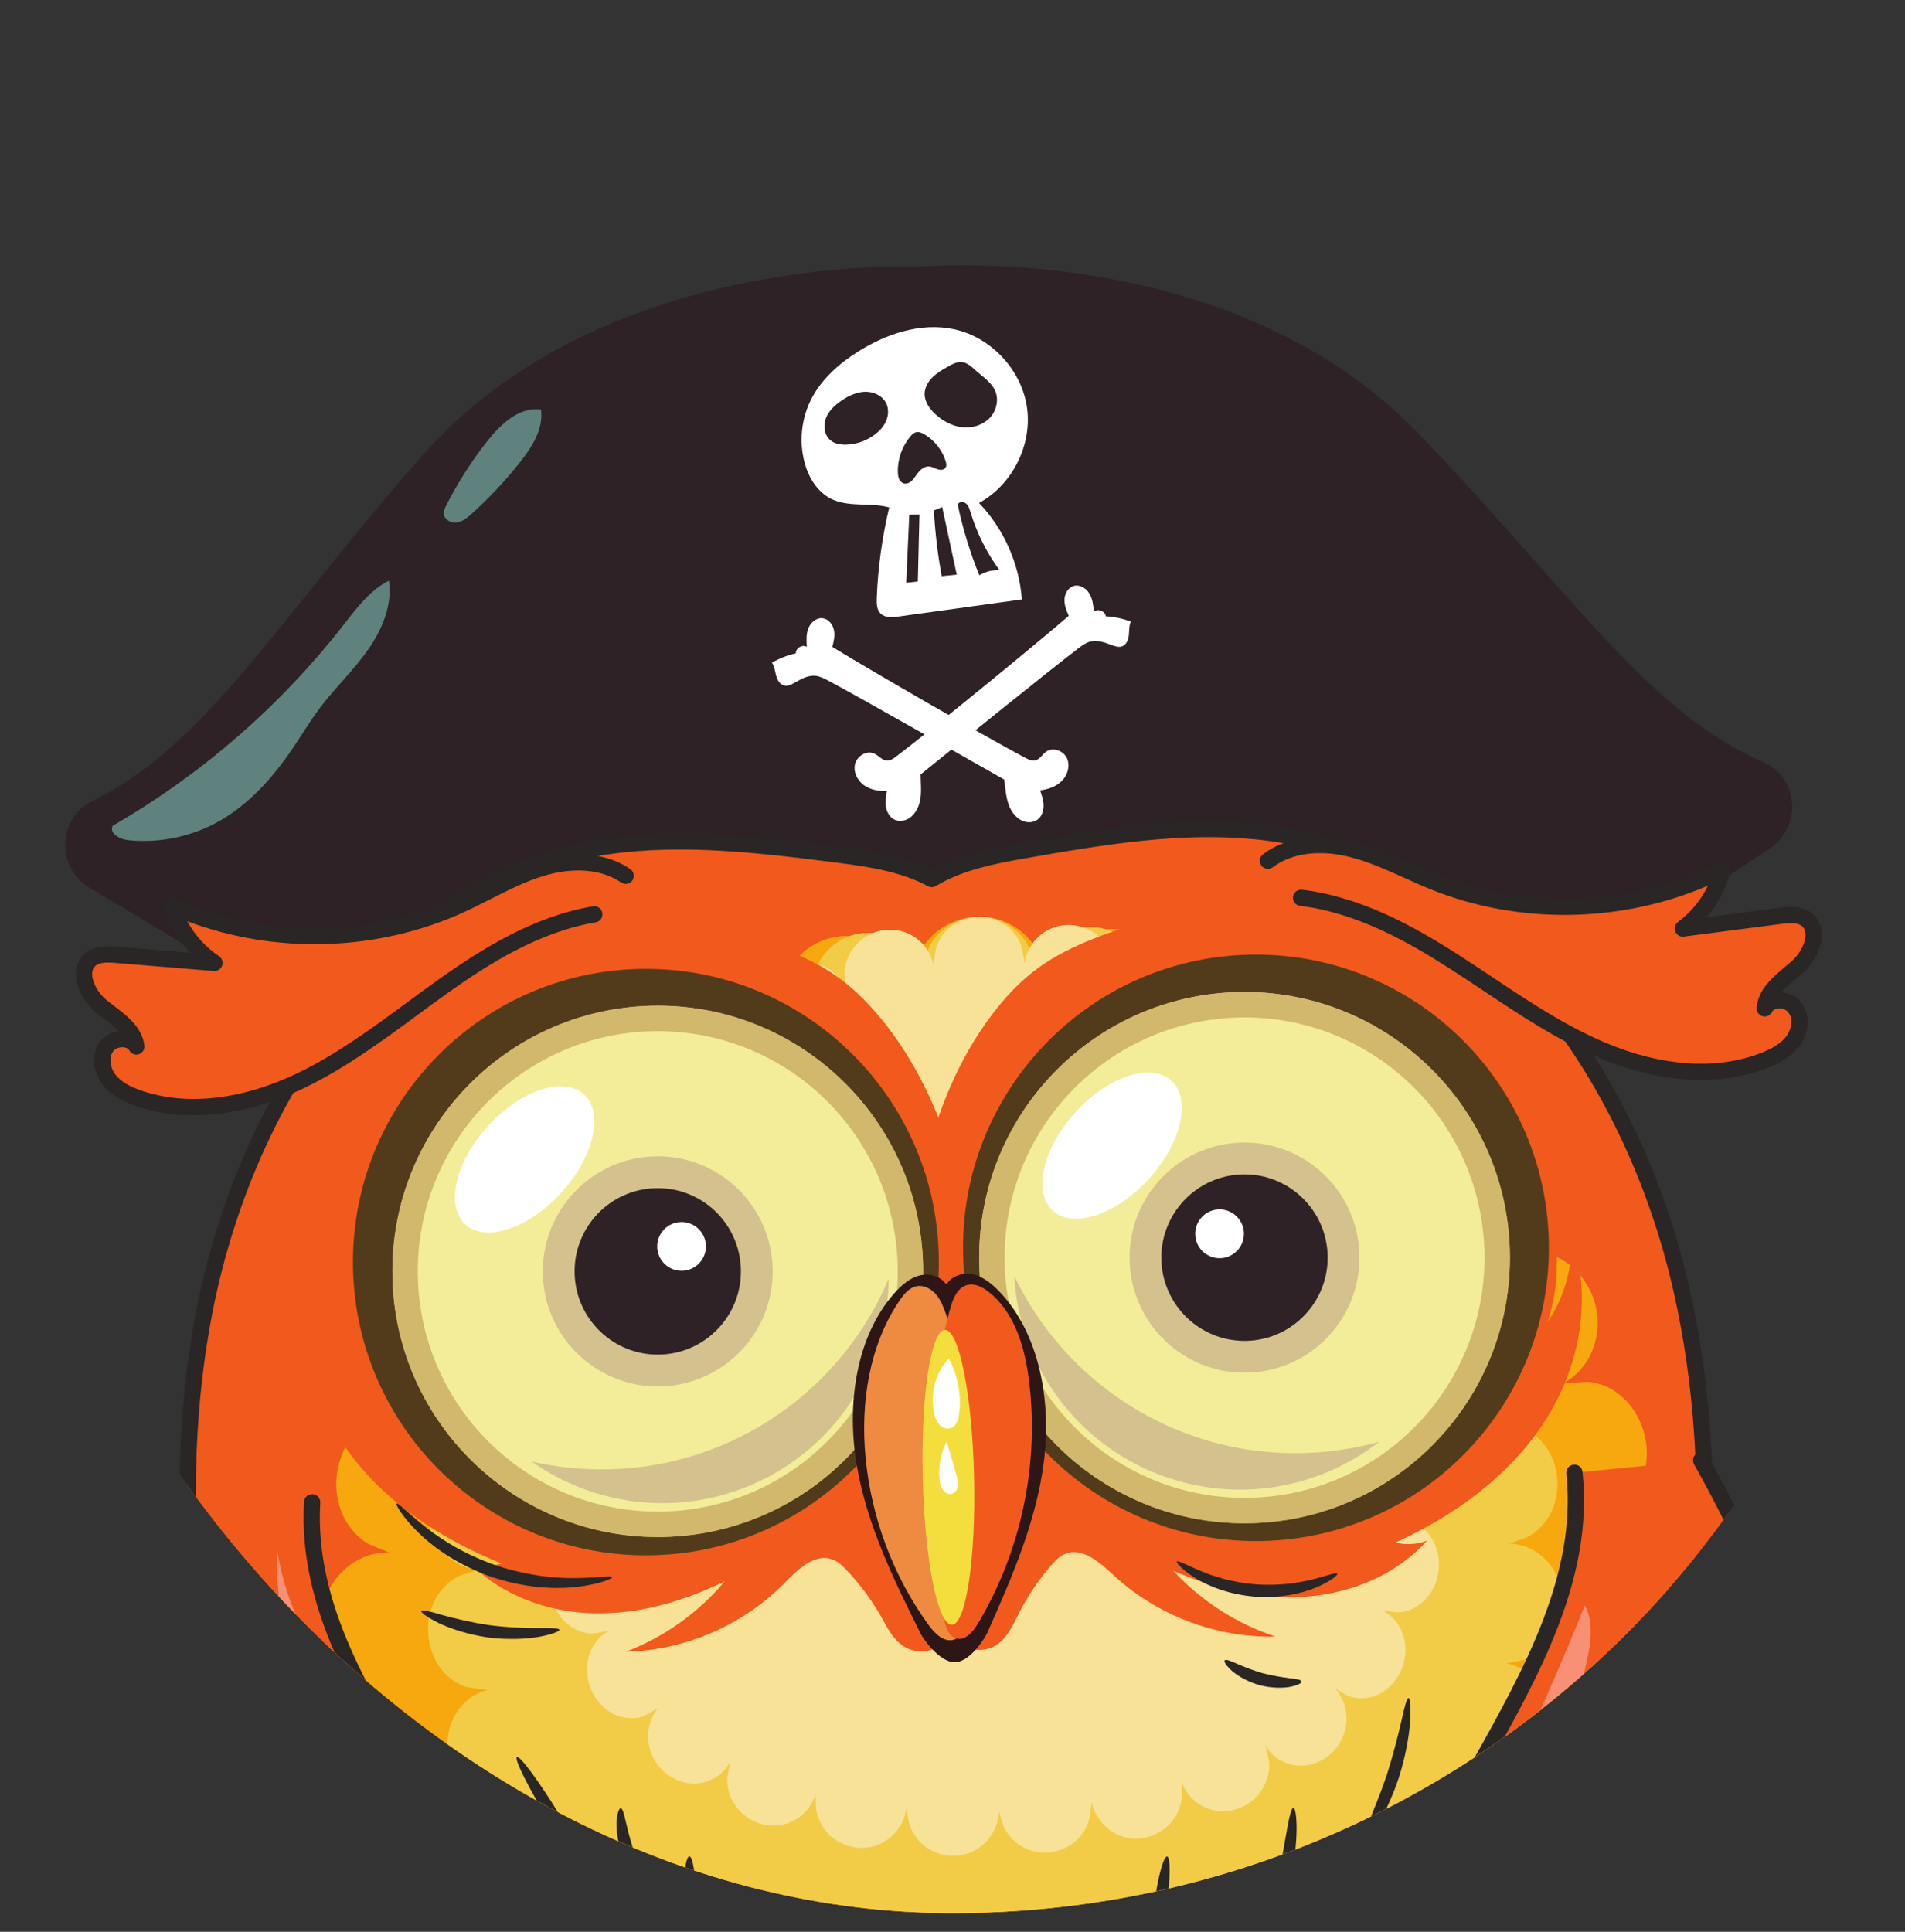 <svg width="72" height="73" viewBox="0 0 72 73" fill="none" xmlns="http://www.w3.org/2000/svg">
<rect x="0" y="0" width="72" height="73" fill="#333333" stroke="none"/>
<g clip-path="url(#clip0_5605_48583)">
<path d="M66.892 32.064C68.121 31.249 67.982 29.375 66.628 28.79C62.246 26.898 59.317 22.28 53.577 16.348C46.89 9.437 36.223 9.962 34.606 10.085C32.984 10.038 22.304 10.013 15.948 17.229C10.492 23.423 7.782 28.172 3.493 30.268C2.168 30.915 2.116 32.794 3.382 33.55L14.479 40.184L35.176 34.447L56.118 39.21L66.892 32.064Z" fill="#2E2227"/>
<path d="M63.555 48.75C61.743 40.733 56.431 33.427 49.475 31.749C45.9 30.886 42.208 31.517 38.606 32.15C37.454 32.352 36.228 32.606 35.214 33.218C34.172 32.654 32.936 32.458 31.775 32.31C28.148 31.846 24.43 31.388 20.9 32.417C14.03 34.419 9.065 41.966 7.631 50.059C6.196 58.153 7.8 66.64 10.511 74.311C12.988 81.317 16.489 85.686 21.835 90.001C26.108 93.451 31.665 93.97 36.603 92.571C41.601 93.737 47.128 92.959 51.235 89.313C56.373 84.753 59.666 80.224 61.812 73.11C64.161 65.321 65.366 56.768 63.555 48.75Z" fill="#F2591D"/>
<path d="M36.596 92.264C36.622 92.263 36.648 92.266 36.673 92.272C38.218 92.632 39.779 92.796 41.312 92.761C45.059 92.673 48.42 91.401 51.032 89.084C56.504 84.225 59.543 79.572 61.519 73.021C64.252 63.958 64.837 55.815 63.256 48.818C61.337 40.323 55.77 33.583 49.404 32.047C48.12 31.738 46.745 31.604 45.2 31.64C42.982 31.692 40.686 32.096 38.66 32.452C37.53 32.651 36.345 32.894 35.373 33.481C35.28 33.538 35.164 33.541 35.068 33.488C34.07 32.947 32.875 32.76 31.737 32.614C29.697 32.353 27.384 32.057 25.166 32.109C23.621 32.146 22.254 32.343 20.986 32.712C14.699 34.544 9.453 41.537 7.934 50.113C6.682 57.176 7.647 65.282 10.801 74.208C13.082 80.659 16.334 85.166 22.028 89.762C24.745 91.955 28.162 93.068 31.909 92.981C33.442 92.945 34.994 92.707 36.52 92.275C36.545 92.268 36.571 92.264 36.596 92.264ZM41.327 93.375C41.327 93.375 41.327 93.375 41.327 93.375C39.767 93.411 38.181 93.247 36.611 92.888C35.059 93.32 33.483 93.558 31.923 93.595C28.029 93.686 24.474 92.526 21.643 90.24C15.853 85.566 12.544 80.98 10.223 74.413C7.032 65.386 6.059 57.174 7.329 50.005C8.889 41.205 14.308 34.019 20.814 32.123C22.134 31.738 23.553 31.533 25.152 31.495C27.416 31.442 29.753 31.741 31.815 32.005C32.955 32.151 34.152 32.338 35.206 32.868C36.235 32.29 37.422 32.046 38.554 31.847C40.601 31.487 42.921 31.079 45.186 31.026C46.785 30.989 48.211 31.128 49.548 31.45C56.136 33.04 61.885 39.965 63.854 48.682C65.459 55.784 64.871 64.032 62.106 73.199C60.095 79.868 57.004 84.603 51.439 89.543C48.718 91.959 45.221 93.284 41.327 93.375Z" fill="#292625"/>
<path d="M63.145 64.531C62.766 63.577 61.893 62.942 60.911 62.914C60.912 62.93 61.702 62.651 61.793 62.599C62.126 62.41 62.413 62.139 62.632 61.814C63.028 61.226 63.167 60.488 63.065 59.778C62.869 58.41 61.694 57.369 60.373 57.47C60.372 57.463 60.371 57.457 60.37 57.45C61.757 57.117 62.522 55.616 62.147 54.193C61.977 53.551 61.625 52.992 61.097 52.617C60.795 52.403 60.448 52.268 60.087 52.22C59.974 52.205 59.026 52.269 59.038 52.301C60.309 51.645 60.744 49.992 60.061 48.698C59.38 47.409 57.883 46.851 56.639 47.62C56.647 47.632 57.17 46.955 57.22 46.861C57.387 46.547 57.482 46.2 57.51 45.842C57.565 45.12 57.308 44.386 56.848 43.85C55.912 42.756 54.339 42.566 53.29 43.599C53.293 43.603 53.647 42.883 53.677 42.785C53.787 42.424 53.813 42.046 53.764 41.671C53.67 40.958 53.276 40.316 52.73 39.891C51.603 39.005 49.996 39.197 49.186 40.438C49.195 40.444 49.393 39.602 49.4 39.493C49.425 39.104 49.36 38.714 49.217 38.355C48.966 37.723 48.471 37.223 47.881 36.945C46.6 36.333 45.072 36.886 44.533 38.279C44.536 38.279 44.569 37.473 44.557 37.37C44.514 36.997 44.388 36.644 44.196 36.327C43.848 35.753 43.28 35.354 42.657 35.189C41.252 34.819 39.799 35.694 39.553 37.231C39.563 37.231 39.405 36.38 39.367 36.278C39.245 35.944 39.055 35.645 38.811 35.397C38.318 34.894 37.625 34.614 36.938 34.646C36.241 34.679 35.587 34.95 35.106 35.492C34.875 35.752 34.701 36.064 34.597 36.403C34.565 36.508 34.451 37.365 34.46 37.364C34.144 35.885 32.751 35.113 31.392 35.445C30.762 35.599 30.192 36.021 29.843 36.592C29.649 36.908 29.523 37.262 29.481 37.636C29.468 37.751 29.525 38.676 29.541 38.67C28.93 37.304 27.41 36.861 26.153 37.497C25.538 37.808 25.056 38.385 24.843 39.067C24.742 39.391 24.704 39.731 24.736 40.071C24.747 40.186 24.991 41.079 25.006 41.069C24.131 39.869 22.555 39.781 21.459 40.686C20.922 41.13 20.568 41.802 20.5 42.517C20.467 42.858 20.499 43.199 20.601 43.525C20.634 43.634 21.058 44.453 21.071 44.439C19.969 43.461 18.411 43.736 17.527 44.873C16.64 46.014 16.812 47.728 17.945 48.611C17.948 48.605 17.211 48.367 17.114 48.353C16.752 48.301 16.378 48.337 16.034 48.466C15.373 48.712 14.877 49.228 14.57 49.883C13.948 51.209 14.484 52.842 15.78 53.428C15.791 53.397 14.839 53.381 14.727 53.402C14.369 53.469 14.029 53.621 13.739 53.851C13.231 54.254 12.911 54.832 12.772 55.48C12.612 56.228 12.753 57.037 13.19 57.656C13.38 57.929 13.623 58.159 13.9 58.329C13.985 58.381 14.713 58.673 14.714 58.664C13.47 58.629 12.382 59.602 12.167 60.884C11.906 62.443 12.913 63.982 14.445 64.105C14.445 64.089 13.645 64.328 13.552 64.374C13.244 64.528 12.967 64.751 12.744 65.024C12.299 65.569 12.103 66.297 12.155 67.008C12.205 67.696 12.472 68.337 12.948 68.818C13.195 69.067 13.497 69.253 13.82 69.368C13.925 69.405 14.873 69.546 14.867 69.507C13.442 69.86 12.736 71.361 13.101 72.808C13.269 73.473 13.708 74.071 14.272 74.413C14.594 74.609 14.948 74.724 15.319 74.738C15.422 74.742 16.348 74.605 16.33 74.564C14.98 75.301 14.717 77.017 15.528 78.308C15.888 78.878 16.48 79.312 17.122 79.435C17.471 79.501 17.831 79.49 18.171 79.385C18.273 79.353 19.16 78.876 19.116 78.83C18.1 79.979 18.37 81.739 19.567 82.622C20.752 83.496 22.368 83.234 23.108 81.88C23.089 81.87 22.924 82.697 22.919 82.795C22.901 83.184 22.969 83.58 23.129 83.932C23.425 84.586 23.963 85.087 24.612 85.319C25.944 85.826 27.427 85.141 27.859 83.695C27.851 83.693 27.873 84.509 27.892 84.609C27.96 84.983 28.11 85.333 28.321 85.641C28.695 86.191 29.28 86.536 29.901 86.674C31.301 86.984 32.705 86.034 32.939 84.534C32.938 84.534 33.076 85.323 33.109 85.422C33.231 85.777 33.426 86.098 33.673 86.37C34.139 86.88 34.794 87.146 35.458 87.172C36.826 87.237 38.051 86.149 38.117 84.688C38.122 84.688 38.319 85.406 38.36 85.497C38.504 85.816 38.711 86.101 38.965 86.333C39.507 86.828 40.224 87.056 40.935 86.98C41.567 86.913 42.181 86.637 42.616 86.141C42.854 85.868 43.039 85.543 43.152 85.193C43.187 85.083 43.315 84.174 43.301 84.176C43.616 85.584 44.989 86.476 46.329 86.152C46.948 86.003 47.534 85.651 47.908 85.101C48.117 84.794 48.263 84.437 48.328 84.066C48.348 83.953 48.352 83.02 48.332 83.026C48.845 84.439 50.355 85.042 51.657 84.471C52.264 84.228 52.761 83.722 53.031 83.102C53.183 82.753 53.253 82.375 53.236 81.991C53.231 81.882 53.031 80.959 53.004 80.975C53.796 82.278 55.425 82.49 56.565 81.569C57.719 80.636 57.937 78.89 56.883 77.769C56.862 77.793 57.589 78.205 57.675 78.237C58.027 78.366 58.403 78.389 58.769 78.329C59.466 78.215 60.07 77.74 60.45 77.125C61.236 75.817 60.875 74.091 59.513 73.412C59.503 73.436 60.303 73.556 60.395 73.555C60.772 73.549 61.138 73.439 61.464 73.243C62.066 72.88 62.513 72.242 62.665 71.526C62.977 70.063 62.189 68.591 60.754 68.306C60.747 68.362 61.789 68.123 61.899 68.071C62.31 67.878 62.655 67.565 62.906 67.172C63.394 66.407 63.482 65.382 63.145 64.531C63.28 64.871 63.009 64.19 63.145 64.531Z" fill="#F7A80E"/>
<path d="M58.904 59.682C58.587 58.883 57.856 58.351 57.033 58.328C57.033 58.341 57.696 58.106 57.772 58.064C58.051 57.905 58.291 57.678 58.474 57.406C58.806 56.913 58.923 56.294 58.837 55.701C58.673 54.555 57.689 53.682 56.582 53.767C56.581 53.761 56.581 53.755 56.58 53.75C57.742 53.471 58.382 52.213 58.068 51.021C57.926 50.484 57.631 50.015 57.188 49.701C56.936 49.522 56.645 49.409 56.343 49.368C56.248 49.356 55.454 49.41 55.464 49.436C56.528 48.886 56.893 47.502 56.321 46.418C55.751 45.338 54.496 44.87 53.453 45.515C53.46 45.525 53.899 44.958 53.941 44.879C54.081 44.616 54.16 44.325 54.183 44.025C54.23 43.42 54.014 42.806 53.629 42.356C52.845 41.44 51.527 41.28 50.648 42.146C50.651 42.149 50.947 41.547 50.972 41.464C51.065 41.162 51.087 40.845 51.045 40.531C50.967 39.933 50.637 39.396 50.179 39.04C49.235 38.297 47.888 38.459 47.21 39.498C47.218 39.503 47.383 38.797 47.389 38.706C47.411 38.38 47.356 38.054 47.236 37.753C47.026 37.223 46.611 36.804 46.117 36.571C45.043 36.059 43.763 36.522 43.312 37.689C43.315 37.69 43.342 37.014 43.332 36.927C43.295 36.615 43.19 36.32 43.029 36.054C42.738 35.573 42.262 35.239 41.74 35.101C40.563 34.791 39.346 35.523 39.14 36.811C39.148 36.812 39.016 36.099 38.984 36.013C38.882 35.733 38.723 35.483 38.518 35.274C38.105 34.853 37.525 34.619 36.949 34.646C36.365 34.673 35.818 34.9 35.414 35.354C35.221 35.573 35.075 35.834 34.988 36.118C34.961 36.206 34.865 36.924 34.873 36.922C34.609 35.684 33.442 35.037 32.303 35.315C31.775 35.444 31.298 35.798 31.005 36.276C30.843 36.541 30.737 36.837 30.702 37.151C30.691 37.247 30.739 38.022 30.752 38.017C30.24 36.872 28.967 36.501 27.914 37.034C27.399 37.294 26.995 37.778 26.817 38.349C26.732 38.621 26.7 38.906 26.727 39.191C26.736 39.287 26.94 40.035 26.953 40.026C26.22 39.021 24.9 38.948 23.981 39.706C23.532 40.077 23.235 40.641 23.178 41.24C23.151 41.525 23.177 41.811 23.262 42.084C23.291 42.175 23.645 42.861 23.656 42.85C22.733 42.03 21.428 42.261 20.688 43.213C19.944 44.169 20.089 45.606 21.037 46.345C21.04 46.34 20.422 46.14 20.341 46.129C20.038 46.086 19.725 46.116 19.436 46.223C18.883 46.43 18.467 46.862 18.21 47.41C17.689 48.521 18.138 49.889 19.224 50.381C19.233 50.354 18.436 50.341 18.342 50.359C18.042 50.415 17.757 50.542 17.514 50.735C17.088 51.072 16.82 51.556 16.704 52.099C16.57 52.726 16.688 53.404 17.054 53.923C17.213 54.151 17.416 54.344 17.649 54.486C17.72 54.53 18.33 54.774 18.331 54.767C17.288 54.738 16.377 55.553 16.197 56.627C15.978 57.933 16.822 59.222 18.106 59.325C18.106 59.312 17.435 59.512 17.358 59.55C17.099 59.68 16.867 59.867 16.68 60.095C16.307 60.552 16.143 61.161 16.186 61.757C16.229 62.334 16.452 62.871 16.852 63.273C17.059 63.482 17.311 63.638 17.582 63.734C17.67 63.765 18.464 63.883 18.458 63.851C17.265 64.146 16.674 65.404 16.98 66.617C17.12 67.174 17.488 67.674 17.96 67.961C18.23 68.124 18.527 68.221 18.838 68.233C18.924 68.237 19.7 68.122 19.684 68.087C18.553 68.705 18.333 70.143 19.013 71.224C19.314 71.701 19.811 72.066 20.348 72.168C20.641 72.224 20.942 72.214 21.227 72.126C21.312 72.1 22.055 71.7 22.019 71.661C21.168 72.624 21.394 74.098 22.397 74.838C23.389 75.57 24.743 75.351 25.362 74.216C25.347 74.208 25.209 74.901 25.205 74.983C25.19 75.309 25.247 75.64 25.38 75.936C25.628 76.483 26.079 76.903 26.623 77.097C27.739 77.522 28.982 76.948 29.343 75.737C29.336 75.735 29.355 76.419 29.37 76.503C29.428 76.816 29.554 77.109 29.73 77.367C30.044 77.828 30.534 78.117 31.054 78.232C32.227 78.493 33.403 77.696 33.599 76.44C33.598 76.44 33.714 77.101 33.742 77.184C33.843 77.481 34.007 77.75 34.214 77.978C34.604 78.405 35.153 78.628 35.709 78.65C36.855 78.704 37.882 77.793 37.937 76.568C37.941 76.568 38.106 77.17 38.141 77.246C38.261 77.514 38.435 77.753 38.647 77.946C39.102 78.361 39.703 78.552 40.297 78.489C40.827 78.433 41.342 78.201 41.706 77.785C41.905 77.558 42.06 77.286 42.155 76.992C42.184 76.9 42.291 76.138 42.28 76.14C42.544 77.319 43.694 78.066 44.816 77.796C45.336 77.67 45.826 77.376 46.14 76.915C46.315 76.658 46.437 76.359 46.492 76.047C46.508 75.953 46.511 75.172 46.495 75.177C46.925 76.36 48.19 76.865 49.28 76.387C49.789 76.183 50.205 75.76 50.431 75.24C50.558 74.948 50.617 74.631 50.603 74.309C50.599 74.218 50.431 73.445 50.409 73.458C51.072 74.55 52.436 74.728 53.391 73.956C54.359 73.174 54.541 71.711 53.659 70.772C53.641 70.793 54.25 71.138 54.322 71.165C54.617 71.272 54.932 71.291 55.238 71.241C55.822 71.146 56.329 70.747 56.647 70.233C57.305 69.137 57.002 67.691 55.861 67.122C55.853 67.142 56.523 67.243 56.6 67.242C56.916 67.237 57.222 67.145 57.496 66.98C58 66.677 58.375 66.141 58.502 65.542C58.763 64.317 58.103 63.083 56.901 62.844C56.895 62.892 57.768 62.691 57.86 62.648C58.205 62.486 58.494 62.224 58.704 61.895C59.113 61.254 59.186 60.395 58.904 59.682C59.017 59.968 58.791 59.396 58.904 59.682Z" fill="#F2CC46"/>
<path d="M54.663 54.833C54.407 54.189 53.818 53.76 53.154 53.741C53.155 53.752 53.689 53.563 53.75 53.528C53.975 53.401 54.169 53.217 54.317 52.998C54.584 52.601 54.678 52.102 54.609 51.623C54.477 50.699 53.683 49.995 52.791 50.063C52.79 50.059 52.79 50.054 52.789 50.05C53.726 49.825 54.242 48.811 53.989 47.849C53.874 47.416 53.637 47.038 53.28 46.785C53.076 46.641 52.841 46.55 52.598 46.517C52.521 46.507 51.881 46.55 51.889 46.572C52.748 46.128 53.041 45.012 52.58 44.138C52.12 43.267 51.109 42.89 50.268 43.41C50.273 43.417 50.627 42.961 50.661 42.897C50.774 42.684 50.837 42.45 50.856 42.208C50.894 41.721 50.72 41.225 50.41 40.863C49.778 40.124 48.715 39.995 48.006 40.693C48.008 40.696 48.247 40.21 48.267 40.143C48.342 39.9 48.36 39.644 48.326 39.391C48.263 38.909 47.997 38.476 47.628 38.188C46.867 37.59 45.781 37.72 45.234 38.558C45.24 38.562 45.374 37.993 45.378 37.919C45.396 37.657 45.351 37.394 45.255 37.151C45.086 36.724 44.751 36.386 44.352 36.198C43.487 35.785 42.455 36.158 42.091 37.099C42.093 37.1 42.115 36.555 42.107 36.485C42.078 36.233 41.992 35.995 41.863 35.781C41.628 35.393 41.244 35.123 40.823 35.012C39.874 34.762 38.893 35.353 38.727 36.391C38.733 36.392 38.626 35.817 38.601 35.748C38.519 35.522 38.39 35.321 38.225 35.152C37.892 34.813 37.424 34.624 36.96 34.646C36.489 34.667 36.047 34.851 35.723 35.217C35.566 35.393 35.449 35.603 35.378 35.833C35.357 35.903 35.28 36.482 35.286 36.481C35.073 35.483 34.132 34.961 33.214 35.185C32.788 35.289 32.403 35.575 32.167 35.96C32.036 36.173 31.951 36.412 31.923 36.665C31.914 36.743 31.952 37.368 31.963 37.364C31.55 36.441 30.524 36.142 29.675 36.571C29.259 36.781 28.933 37.171 28.79 37.632C28.721 37.851 28.696 38.08 28.717 38.31C28.725 38.388 28.89 38.991 28.9 38.984C28.308 38.174 27.244 38.114 26.504 38.726C26.141 39.025 25.902 39.48 25.855 39.963C25.834 40.192 25.855 40.423 25.924 40.643C25.947 40.717 26.233 41.27 26.241 41.261C25.497 40.6 24.445 40.786 23.848 41.554C23.248 42.325 23.365 43.483 24.13 44.079C24.132 44.075 23.634 43.914 23.568 43.904C23.324 43.87 23.071 43.894 22.839 43.981C22.393 44.147 22.057 44.496 21.85 44.938C21.43 45.834 21.792 46.937 22.668 47.333C22.675 47.312 22.032 47.301 21.956 47.316C21.715 47.361 21.485 47.464 21.289 47.619C20.946 47.891 20.729 48.281 20.636 48.719C20.527 49.224 20.622 49.771 20.918 50.19C21.046 50.373 21.21 50.529 21.397 50.644C21.455 50.679 21.947 50.876 21.947 50.87C21.107 50.846 20.372 51.503 20.227 52.37C20.051 53.423 20.731 54.462 21.766 54.546C21.766 54.535 21.225 54.696 21.163 54.727C20.954 54.831 20.767 54.982 20.616 55.166C20.316 55.534 20.183 56.026 20.218 56.507C20.252 56.971 20.433 57.404 20.755 57.729C20.921 57.897 21.125 58.023 21.344 58.101C21.414 58.126 22.055 58.221 22.05 58.195C21.088 58.433 20.611 59.447 20.858 60.425C20.971 60.874 21.268 61.278 21.649 61.509C21.866 61.641 22.105 61.719 22.356 61.729C22.426 61.731 23.051 61.638 23.039 61.611C22.127 62.108 21.949 63.268 22.497 64.14C22.74 64.525 23.14 64.818 23.574 64.901C23.81 64.946 24.052 64.938 24.283 64.867C24.352 64.846 24.95 64.524 24.921 64.492C24.235 65.269 24.417 66.457 25.226 67.054C26.026 67.644 27.118 67.468 27.617 66.552C27.605 66.546 27.493 67.105 27.49 67.171C27.478 67.434 27.524 67.701 27.632 67.939C27.832 68.381 28.195 68.719 28.633 68.876C29.534 69.218 30.536 68.756 30.827 67.779C30.821 67.777 30.837 68.329 30.849 68.397C30.895 68.649 30.997 68.885 31.139 69.094C31.392 69.465 31.787 69.698 32.207 69.791C33.152 70.001 34.101 69.359 34.259 68.346C34.258 68.345 34.351 68.879 34.374 68.945C34.456 69.185 34.587 69.403 34.755 69.586C35.069 69.93 35.512 70.11 35.961 70.128C36.885 70.172 37.712 69.437 37.757 68.449C37.76 68.449 37.893 68.935 37.921 68.996C38.018 69.212 38.158 69.404 38.329 69.561C38.696 69.895 39.18 70.049 39.66 69.998C40.087 69.953 40.502 69.766 40.795 69.431C40.956 69.247 41.081 69.028 41.157 68.791C41.181 68.717 41.268 68.102 41.258 68.104C41.471 69.055 42.399 69.657 43.304 69.439C43.722 69.338 44.118 69.1 44.371 68.728C44.512 68.521 44.61 68.28 44.654 68.029C44.668 67.953 44.67 67.323 44.657 67.327C45.004 68.281 46.024 68.689 46.903 68.303C47.313 68.139 47.649 67.797 47.831 67.378C47.934 67.142 47.981 66.888 47.97 66.628C47.966 66.554 47.831 65.93 47.813 65.942C48.348 66.822 49.448 66.965 50.218 66.343C50.998 65.712 51.145 64.533 50.434 63.775C50.419 63.792 50.91 64.071 50.969 64.092C51.206 64.179 51.46 64.194 51.707 64.154C52.178 64.077 52.586 63.756 52.843 63.34C53.374 62.457 53.13 61.291 52.21 60.832C52.203 60.849 52.743 60.93 52.806 60.929C53.06 60.925 53.307 60.851 53.528 60.718C53.934 60.473 54.236 60.042 54.339 59.558C54.55 58.57 54.017 57.576 53.048 57.383C53.043 57.421 53.747 57.26 53.822 57.224C54.099 57.094 54.333 56.883 54.502 56.617C54.831 56.1 54.891 55.408 54.663 54.833C54.754 55.063 54.572 54.603 54.663 54.833Z" fill="#F8E298"/>
<path d="M53.933 58.219C53.556 58.364 53.134 58.39 52.742 58.293C54.958 57.281 57.018 55.798 58.353 53.758C59.687 51.718 60.216 49.074 59.393 46.779C59.444 47.899 59.122 49.033 58.49 49.959C59.171 47.934 58.799 45.672 57.925 43.722C57.052 41.772 55.712 40.075 54.386 38.4C53.696 37.528 52.995 36.645 52.094 35.994C51.391 35.486 50.584 35.134 49.752 34.888C47.011 34.076 44.012 34.416 41.351 35.465C40.609 35.758 39.884 36.106 39.239 36.576C38.556 37.074 37.973 37.7 37.466 38.376C34.969 41.706 34.376 46.061 34.086 50.215C33.85 53.592 33.772 57.071 34.893 60.265C35.105 60.869 35.374 61.481 35.855 61.904C36.336 62.327 37.08 62.51 37.629 62.181C38.064 61.92 38.28 61.418 38.51 60.964C38.839 60.314 39.249 59.704 39.727 59.153C39.872 58.986 40.03 58.819 40.232 58.729C40.889 58.435 41.567 59.04 42.094 59.529C43.731 61.048 45.972 61.897 48.203 61.843C46.736 61.359 45.396 60.496 44.348 59.361C45.928 60.041 47.65 60.458 49.366 60.334C51.081 60.21 52.79 59.506 53.933 58.219Z" fill="#F2591D"/>
<path d="M17.763 59.066C18.147 59.192 18.569 59.198 18.957 59.083C16.695 58.176 14.568 56.791 13.14 54.816C11.711 52.841 11.059 50.224 11.774 47.893C11.775 49.014 12.15 50.132 12.825 51.028C12.05 49.036 12.316 46.76 13.097 44.771C13.878 42.782 15.137 41.024 16.383 39.289C17.032 38.386 17.692 37.471 18.561 36.779C19.239 36.238 20.029 35.848 20.848 35.564C23.549 34.625 26.56 34.824 29.266 35.748C30.021 36.005 30.762 36.32 31.428 36.758C32.134 37.224 32.746 37.822 33.284 38.474C35.934 41.683 36.73 46.006 37.214 50.141C37.608 53.504 37.849 56.975 36.878 60.218C36.695 60.832 36.455 61.455 35.994 61.9C35.533 62.345 34.799 62.563 34.235 62.26C33.787 62.02 33.548 61.528 33.298 61.086C32.938 60.452 32.501 59.862 31.998 59.334C31.845 59.173 31.68 59.015 31.473 58.934C30.803 58.671 30.154 59.306 29.65 59.82C28.086 61.414 25.888 62.367 23.657 62.417C25.099 61.865 26.397 60.941 27.391 59.757C25.844 60.51 24.144 61.008 22.424 60.965C20.705 60.921 18.965 60.297 17.763 59.066Z" fill="#F2591D"/>
<path d="M58.537 46.895C58.68 53.013 53.841 58.089 47.728 58.232C41.615 58.375 36.544 53.531 36.401 47.413C36.258 41.295 41.097 36.219 47.209 36.076C53.322 35.933 58.394 40.777 58.537 46.895Z" fill="#523B1A"/>
<path d="M57.065 47.29C57.194 52.833 52.81 57.431 47.272 57.561C41.734 57.691 37.139 53.302 37.01 47.759C36.88 42.216 41.264 37.618 46.802 37.488C52.34 37.359 56.935 41.747 57.065 47.29Z" fill="#D1B86C"/>
<path d="M57.065 47.29C57.194 52.833 52.81 57.431 47.272 57.561C41.734 57.691 37.139 53.302 37.01 47.759C36.88 42.216 41.264 37.618 46.802 37.488C52.34 37.359 56.935 41.747 57.065 47.29Z" fill="#D1B86C"/>
<path d="M56.104 47.313C56.221 52.324 52.257 56.482 47.249 56.599C42.242 56.717 38.088 52.749 37.971 47.737C37.853 42.725 41.817 38.567 46.825 38.45C51.832 38.333 55.986 42.301 56.104 47.313Z" fill="#F3ED99"/>
<path d="M51.38 47.423C51.437 49.824 49.538 51.815 47.139 51.872C44.74 51.928 42.75 50.027 42.694 47.626C42.638 45.225 44.537 43.233 46.936 43.177C49.334 43.121 51.324 45.022 51.38 47.423Z" fill="#D4C18D"/>
<path d="M50.179 47.451C50.219 49.188 48.845 50.629 47.11 50.67C45.374 50.71 43.935 49.335 43.894 47.598C43.853 45.861 45.227 44.42 46.962 44.379C48.698 44.339 50.138 45.714 50.179 47.451Z" fill="#2E2227"/>
<path d="M47.015 46.603C47.027 47.112 46.624 47.535 46.116 47.546C45.608 47.558 45.185 47.155 45.174 46.646C45.162 46.137 45.564 45.715 46.073 45.703C46.581 45.691 47.003 46.094 47.015 46.603Z" fill="white"/>
<path d="M44.273 40.837C45.036 41.535 44.651 43.2 43.413 44.556C42.175 45.912 40.553 46.446 39.789 45.748C39.026 45.05 39.411 43.385 40.649 42.029C41.887 40.672 43.509 40.139 44.273 40.837" fill="white"/>
<path d="M49.233 54.911C44.452 55.023 40.27 52.266 38.331 48.211C38.517 51.488 40.586 54.506 43.852 55.739C46.745 56.831 49.858 56.252 52.132 54.48C51.207 54.739 50.236 54.888 49.233 54.911Z" fill="#D4C18D"/>
<path d="M13.344 47.953C13.487 54.071 18.558 58.914 24.671 58.771C30.784 58.628 35.623 53.553 35.48 47.434C35.337 41.316 30.265 36.472 24.153 36.615C18.04 36.758 13.201 41.834 13.344 47.953Z" fill="#523B1A"/>
<path d="M14.833 48.278C14.963 53.821 19.558 58.209 25.096 58.08C30.634 57.95 35.018 53.352 34.888 47.809C34.758 42.266 30.164 37.877 24.626 38.007C19.088 38.137 14.704 42.735 14.833 48.278Z" fill="#D1B86C"/>
<path d="M14.833 48.278C14.963 53.821 19.558 58.209 25.096 58.08C30.634 57.95 35.018 53.352 34.888 47.809C34.758 42.266 30.164 37.877 24.626 38.007C19.088 38.137 14.704 42.735 14.833 48.278Z" fill="#D1B86C"/>
<path d="M15.793 48.256C15.911 53.268 20.065 57.236 25.072 57.119C30.08 57.001 34.044 52.843 33.927 47.832C33.809 42.82 29.655 38.852 24.648 38.969C19.64 39.086 15.676 43.244 15.793 48.256Z" fill="#F3ED99"/>
<path d="M20.517 48.146C20.573 50.546 22.563 52.447 24.962 52.391C27.36 52.335 29.26 50.343 29.203 47.942C29.147 45.541 27.157 43.641 24.758 43.697C22.36 43.753 20.461 45.745 20.517 48.146Z" fill="#D4C18D"/>
<path d="M21.718 48.117C21.758 49.854 23.198 51.229 24.933 51.189C26.669 51.148 28.043 49.707 28.002 47.97C27.962 46.233 26.522 44.858 24.786 44.899C23.051 44.939 21.677 46.38 21.718 48.117Z" fill="#2E2227"/>
<path d="M24.839 47.122C24.851 47.631 25.273 48.034 25.782 48.022C26.29 48.01 26.693 47.588 26.681 47.079C26.669 46.57 26.247 46.167 25.738 46.179C25.23 46.191 24.827 46.613 24.839 47.122Z" fill="white"/>
<path d="M22.07 41.356C22.833 42.054 22.448 43.719 21.21 45.076C19.972 46.432 18.35 46.966 17.587 46.268C16.824 45.57 17.209 43.905 18.446 42.549C19.684 41.192 21.307 40.658 22.07 41.356" fill="white"/>
<path d="M23.012 55.525C27.793 55.413 31.842 52.463 33.588 48.322C33.555 51.604 31.63 54.716 28.425 56.1C25.587 57.327 22.45 56.893 20.096 55.23C21.031 55.445 22.008 55.548 23.012 55.525Z" fill="#D4C18D"/>
<path d="M37.772 48.807C37.487 48.509 37.158 48.243 36.778 48.158C36.409 48.075 35.987 48.2 35.768 48.538C35.534 48.21 35.108 48.104 34.743 48.203C34.367 48.305 34.05 48.585 33.779 48.895C32.339 50.544 31.993 53.105 32.383 55.382C32.774 57.658 33.798 59.728 34.807 61.754C34.882 61.903 35.505 62.827 36.096 62.813C36.688 62.8 37.248 61.85 37.316 61.698C38.234 59.63 39.165 57.516 39.455 55.224C39.743 52.932 39.283 50.389 37.772 48.807Z" fill="#2D1615"/>
<path d="M34.637 48.606C34.362 48.663 34.162 48.905 34.001 49.143C32.852 50.832 32.518 53.009 32.713 55.068C32.929 57.351 33.762 59.568 35.092 61.401C35.322 61.719 35.655 62.059 36.027 61.969C36.455 61.865 36.569 61.3 36.598 60.846C36.838 57.088 36.99 53.207 35.755 49.663C35.661 49.394 35.556 49.121 35.372 48.908C35.188 48.695 34.907 48.55 34.637 48.606Z" fill="#EE8B40"/>
<path d="M36.554 48.559C36.18 48.658 36.013 49.085 35.91 49.459C34.856 53.286 34.78 57.38 35.692 61.244C35.757 61.517 35.865 61.832 36.133 61.914C36.469 62.016 36.766 61.678 36.947 61.377C38.592 58.637 39.288 55.339 38.892 52.167C38.735 50.915 38.355 49.59 37.361 48.814C37.13 48.634 36.837 48.484 36.554 48.559Z" fill="#F2591D"/>
<path d="M36.816 55.804C36.888 58.882 36.512 61.387 35.976 61.399C35.44 61.412 34.947 58.927 34.875 55.85C34.803 52.773 35.179 50.268 35.715 50.255C36.251 50.242 36.744 52.727 36.816 55.804Z" fill="#F3DE3E"/>
<path d="M35.932 53.97C36.146 53.898 36.226 53.64 36.254 53.415C36.34 52.706 36.201 51.97 35.86 51.342C35.349 51.861 35.158 52.649 35.295 53.365C35.326 53.528 35.377 53.694 35.485 53.821C35.594 53.947 35.774 54.023 35.932 53.97Z" fill="white"/>
<path d="M36.15 55.745C36.028 55.319 35.905 54.892 35.783 54.467C35.554 54.907 35.458 55.416 35.51 55.909C35.524 56.046 35.551 56.187 35.632 56.298C35.712 56.41 35.858 56.484 35.989 56.444C36.117 56.405 36.195 56.27 36.21 56.138C36.224 56.005 36.187 55.873 36.15 55.745Z" fill="white"/>
<path d="M33.959 23.298C35.513 23.082 37.068 22.867 38.623 22.652C38.523 21.299 37.94 19.986 37.003 19.006C38.265 18.321 39.022 16.808 38.814 15.387C38.606 13.966 37.448 12.733 36.043 12.439C34.802 12.18 33.504 12.609 32.432 13.286C31.712 13.74 31.048 14.326 30.66 15.085C30.289 15.813 30.197 16.678 30.405 17.467C30.555 18.035 30.884 18.588 31.41 18.849C32.077 19.181 32.888 18.979 33.608 19.174C33.34 20.296 33.182 21.445 33.137 22.597C33.129 22.803 33.133 23.034 33.278 23.181C33.446 23.351 33.721 23.331 33.959 23.298" fill="white"/>
<path d="M31.38 16.633C31.549 16.777 31.788 16.812 32.01 16.802C32.384 16.784 32.752 16.653 33.053 16.43C33.238 16.293 33.4 16.119 33.49 15.908C33.581 15.697 33.594 15.446 33.494 15.24C33.355 14.954 33.021 14.799 32.704 14.804C32.387 14.809 32.086 14.95 31.822 15.126C31.569 15.295 31.332 15.511 31.219 15.793C31.107 16.076 31.148 16.436 31.38 16.633Z" fill="#2E2227"/>
<path d="M37.617 14.78C37.48 14.453 37.159 14.249 36.893 14.014C36.735 13.875 36.575 13.711 36.366 13.685C36.176 13.662 35.995 13.76 35.828 13.854C35.623 13.971 35.414 14.09 35.246 14.256C35.077 14.422 34.95 14.643 34.946 14.88C34.942 15.175 35.127 15.44 35.342 15.642C35.618 15.899 35.963 16.092 36.337 16.141C36.711 16.19 37.112 16.084 37.381 15.82C37.65 15.556 37.763 15.128 37.617 14.78Z" fill="#2E2227"/>
<path d="M34.689 21.976C34.71 21.131 34.73 20.287 34.751 19.443C34.622 19.448 34.493 19.452 34.365 19.457C34.327 20.312 34.289 21.167 34.251 22.023C34.397 22.007 34.543 21.992 34.689 21.976Z" fill="#2E2227"/>
<path d="M35.296 19.289C35.342 20.122 35.441 20.952 35.592 21.772C35.782 21.753 35.971 21.734 36.16 21.715C35.977 20.863 35.794 20.012 35.611 19.161C35.506 19.203 35.401 19.246 35.296 19.289Z" fill="#2E2227"/>
<path d="M36.681 19.354C36.645 19.236 36.608 19.11 36.514 19.03C36.419 18.95 36.248 18.951 36.195 19.062C36.388 19.976 36.662 20.873 37.014 21.738C37.241 21.601 37.51 21.533 37.775 21.547C37.29 20.885 36.918 20.14 36.681 19.354Z" fill="#2E2227"/>
<path d="M34.406 16.494C34.093 16.867 33.921 17.357 33.934 17.844C33.937 17.93 33.945 18.018 33.979 18.096C34.013 18.175 34.077 18.245 34.16 18.268C34.243 18.29 34.334 18.263 34.404 18.214C34.474 18.164 34.528 18.095 34.579 18.026C34.648 17.931 34.713 17.832 34.8 17.754C34.887 17.676 35 17.619 35.117 17.627C35.228 17.634 35.326 17.698 35.432 17.733C35.538 17.769 35.675 17.766 35.737 17.672C35.785 17.6 35.766 17.503 35.739 17.42C35.606 17.001 35.314 16.635 34.937 16.412C34.842 16.356 34.731 16.307 34.624 16.333C34.535 16.354 34.465 16.424 34.406 16.494Z" fill="#2E2227"/>
<path d="M34.794 29.266C34.796 29.585 34.835 29.909 34.78 30.223C34.724 30.538 34.55 30.856 34.253 30.976C34.105 31.035 33.932 31.038 33.79 30.965C33.614 30.873 33.512 30.677 33.483 30.481C33.453 30.285 33.486 30.085 33.518 29.889C33.21 29.904 32.887 29.847 32.639 29.663C32.392 29.479 32.238 29.149 32.322 28.852C32.406 28.555 32.766 28.349 33.046 28.479C33.214 28.557 33.341 28.737 33.526 28.743C33.653 28.748 33.766 28.668 33.867 28.591C35.195 27.584 39.135 24.361 40.395 23.27C40.304 23.073 40.222 22.863 40.233 22.646C40.244 22.429 40.371 22.204 40.579 22.143C40.806 22.076 41.053 22.226 41.174 22.43C41.296 22.634 41.322 22.878 41.345 23.115C41.493 22.983 41.773 23.093 41.794 23.289C42.117 23.306 42.438 23.374 42.741 23.491C42.669 23.646 42.683 23.824 42.666 23.993C42.65 24.163 42.584 24.35 42.428 24.417C42.293 24.475 42.139 24.423 42.001 24.371C41.743 24.273 41.463 24.174 41.196 24.247C41.034 24.291 40.896 24.395 40.762 24.496C39.642 25.346 35.89 28.385 34.794 29.266" fill="white"/>
<path d="M37.952 29.457C38.001 29.773 38.014 30.098 38.12 30.4C38.226 30.702 38.449 30.988 38.761 31.057C38.916 31.092 39.088 31.067 39.216 30.971C39.375 30.853 39.444 30.643 39.442 30.445C39.439 30.246 39.375 30.054 39.311 29.867C39.618 29.831 39.927 29.723 40.142 29.501C40.357 29.279 40.455 28.929 40.324 28.649C40.194 28.37 39.805 28.224 39.55 28.398C39.397 28.502 39.3 28.701 39.118 28.737C38.993 28.762 38.87 28.701 38.758 28.642C37.284 27.862 32.876 25.318 31.456 24.445C31.515 24.235 31.561 24.015 31.516 23.802C31.47 23.59 31.308 23.389 31.093 23.362C30.858 23.333 30.639 23.521 30.552 23.741C30.465 23.962 30.479 24.209 30.494 24.445C30.326 24.34 30.067 24.492 30.079 24.69C29.762 24.758 29.456 24.878 29.177 25.043C29.273 25.183 29.288 25.361 29.332 25.526C29.376 25.69 29.47 25.864 29.635 25.905C29.778 25.94 29.922 25.864 30.049 25.791C30.288 25.653 30.549 25.51 30.823 25.538C30.991 25.556 31.143 25.636 31.292 25.714C32.534 26.372 36.728 28.765 37.952 29.457" fill="white"/>
<path d="M23.649 33.096C22.735 32.465 21.504 32.486 20.442 32.81C19.379 33.135 18.422 33.726 17.411 34.188C14.004 35.748 9.928 35.769 6.504 34.245C6.777 35.112 7.352 35.881 8.106 36.388C6.872 36.286 5.637 36.184 4.403 36.082C4.074 36.055 3.712 36.037 3.448 36.236C2.892 36.657 3.276 37.568 3.813 38.013C4.35 38.458 5.063 38.853 5.153 39.545C4.934 39.157 4.292 39.189 4.028 39.548C3.765 39.907 3.846 40.437 4.117 40.791C4.388 41.144 4.807 41.351 5.228 41.497C7.241 42.197 9.501 41.74 11.419 40.81C13.338 39.88 15.002 38.512 16.739 37.276C18.476 36.041 20.361 34.906 22.463 34.552L23.649 33.096Z" fill="#F2591D"/>
<path d="M7.499 42.14C6.662 42.16 5.863 42.043 5.127 41.788C4.757 41.659 4.224 41.435 3.873 40.978C3.549 40.556 3.414 39.867 3.781 39.367C3.945 39.143 4.21 38.998 4.498 38.966C4.342 38.81 4.15 38.663 3.952 38.512C3.838 38.425 3.724 38.338 3.617 38.25C3.236 37.933 2.857 37.356 2.87 36.781C2.877 36.453 3.013 36.18 3.264 35.991C3.635 35.711 4.112 35.75 4.428 35.776L7.185 36.004C6.743 35.53 6.408 34.96 6.212 34.337C6.176 34.222 6.211 34.097 6.3 34.016C6.39 33.936 6.519 33.916 6.629 33.965C9.973 35.453 13.956 35.432 17.284 33.91C17.609 33.76 17.937 33.594 18.254 33.433C18.922 33.094 19.613 32.743 20.352 32.517C21.672 32.113 22.938 32.232 23.824 32.844C23.963 32.94 23.998 33.131 23.902 33.271C23.806 33.41 23.615 33.446 23.475 33.349C22.745 32.845 21.672 32.756 20.531 33.104C19.843 33.315 19.206 33.638 18.532 33.98C18.209 34.144 17.876 34.314 17.539 34.468C14.282 35.958 10.426 36.075 7.077 34.812C7.363 35.34 7.775 35.795 8.277 36.132C8.393 36.211 8.442 36.357 8.396 36.489C8.35 36.621 8.219 36.708 8.081 36.693L4.378 36.388C4.083 36.364 3.803 36.353 3.633 36.481C3.534 36.556 3.486 36.656 3.483 36.795C3.476 37.1 3.702 37.522 4.009 37.776C4.11 37.86 4.217 37.941 4.324 38.023C4.813 38.397 5.368 38.82 5.457 39.506C5.476 39.652 5.389 39.79 5.25 39.837C5.11 39.883 4.958 39.824 4.886 39.696C4.831 39.599 4.716 39.578 4.651 39.575C4.501 39.564 4.35 39.628 4.275 39.73C4.089 39.984 4.18 40.37 4.36 40.604C4.551 40.853 4.858 41.044 5.328 41.207C7.044 41.804 9.16 41.565 11.286 40.534C12.738 39.83 14.075 38.846 15.369 37.894C15.765 37.602 16.161 37.311 16.561 37.026C18.193 35.865 20.165 34.627 22.412 34.249C22.579 34.221 22.737 34.334 22.765 34.502C22.793 34.669 22.681 34.827 22.514 34.855C20.389 35.212 18.492 36.406 16.917 37.527C16.519 37.809 16.126 38.099 15.732 38.389C14.417 39.357 13.056 40.358 11.553 41.087C10.174 41.755 8.791 42.11 7.499 42.14Z" fill="#292625"/>
<path d="M47.92 32.528C48.804 31.855 50.034 31.818 51.11 32.093C52.187 32.367 53.171 32.913 54.202 33.328C57.678 34.726 61.751 34.556 65.099 32.874C64.868 33.753 64.33 34.547 63.6 35.089C64.828 34.929 66.056 34.77 67.284 34.611C67.612 34.568 67.973 34.533 68.245 34.72C68.821 35.114 68.479 36.042 67.964 36.512C67.448 36.982 66.755 37.409 66.698 38.105C66.897 37.707 67.541 37.709 67.821 38.055C68.101 38.401 68.045 38.935 67.791 39.3C67.537 39.666 67.127 39.892 66.714 40.058C64.736 40.852 62.457 40.501 60.497 39.662C58.538 38.823 56.811 37.534 55.018 36.38C53.225 35.227 51.289 34.182 49.173 33.927L47.92 32.528Z" fill="#F2591D"/>
<path d="M64.477 40.807C63.185 40.837 61.787 40.548 60.378 39.944C58.842 39.287 57.437 38.35 56.077 37.445C55.67 37.174 55.264 36.903 54.853 36.639C53.228 35.593 51.277 34.49 49.138 34.232C48.969 34.212 48.849 34.059 48.87 33.891C48.89 33.722 49.043 33.602 49.211 33.622C51.474 33.895 53.501 35.039 55.185 36.122C55.598 36.388 56.008 36.661 56.417 36.933C57.753 37.824 59.135 38.744 60.619 39.379C62.791 40.309 64.915 40.449 66.601 39.773C67.063 39.588 67.362 39.383 67.541 39.125C67.709 38.883 67.782 38.493 67.584 38.248C67.504 38.15 67.349 38.093 67.202 38.111C67.137 38.117 67.023 38.144 66.973 38.243C66.907 38.374 66.758 38.441 66.616 38.401C66.474 38.361 66.381 38.226 66.393 38.08C66.45 37.391 66.984 36.942 67.456 36.546C67.559 36.459 67.662 36.373 67.759 36.285C68.053 36.016 68.26 35.584 68.238 35.28C68.228 35.141 68.176 35.044 68.073 34.973C67.898 34.853 67.619 34.877 67.325 34.915L63.641 35.393C63.504 35.414 63.369 35.334 63.317 35.204C63.264 35.074 63.306 34.925 63.419 34.842C63.904 34.482 64.294 34.007 64.555 33.467C61.269 34.885 57.411 34.949 54.089 33.613C53.745 33.474 53.404 33.321 53.074 33.172C52.385 32.862 51.734 32.568 51.036 32.39C49.88 32.096 48.813 32.235 48.107 32.773C47.972 32.876 47.779 32.849 47.677 32.715C47.574 32.579 47.601 32.387 47.735 32.284C48.592 31.632 49.85 31.454 51.187 31.795C51.937 31.986 52.643 32.304 53.326 32.612C53.651 32.758 53.986 32.909 54.317 33.043C57.713 34.408 61.693 34.243 64.963 32.6C65.07 32.546 65.201 32.56 65.294 32.636C65.388 32.712 65.428 32.836 65.397 32.952C65.231 33.584 64.923 34.169 64.503 34.662L67.246 34.306C67.56 34.265 68.036 34.204 68.42 34.466C68.679 34.644 68.828 34.91 68.85 35.237C68.89 35.811 68.538 36.405 68.172 36.739C68.07 36.832 67.96 36.924 67.85 37.016C67.66 37.176 67.474 37.332 67.326 37.496C67.615 37.514 67.886 37.647 68.061 37.862C68.451 38.345 68.348 39.039 68.044 39.476C67.715 39.95 67.193 40.198 66.829 40.343C66.107 40.633 65.314 40.787 64.477 40.807Z" fill="#292625"/>
<path d="M6.991 56.523C3.394 63.672 1.61 71.725 1.854 79.726C2.838 77.321 3.822 74.916 4.806 72.511C4.577 75.55 4.688 78.615 5.136 81.63C5.279 82.589 5.629 83.736 6.575 83.946C7.729 84.202 8.568 82.814 8.693 81.638C8.818 80.462 8.693 79.119 9.507 78.262C9.643 81.58 11.314 84.805 13.946 86.826C14.119 84.108 14.292 81.389 14.466 78.671C14.736 79.466 15.02 80.285 15.574 80.916C16.129 81.548 17.03 81.952 17.824 81.679C18.64 81.398 19.088 80.524 19.319 79.692C20.416 75.718 18.356 71.609 16.182 68.107C14.008 64.605 11.554 60.885 11.797 56.769L6.991 56.523Z" fill="#F2591D"/>
<path d="M13.954 87.133C13.885 87.135 13.816 87.113 13.76 87.07C11.305 85.184 9.676 82.315 9.284 79.252C9.125 79.739 9.092 80.306 9.057 80.893C9.041 81.155 9.026 81.417 8.998 81.67C8.917 82.442 8.515 83.45 7.802 83.963C7.406 84.248 6.959 84.346 6.509 84.246C5.622 84.048 5.058 83.183 4.833 81.675C4.471 79.24 4.327 76.768 4.404 74.306L2.139 79.842C2.084 79.976 1.943 80.054 1.8 80.028C1.658 80.002 1.553 79.88 1.548 79.735C1.303 71.668 3.09 63.593 6.718 56.385C6.794 56.233 6.979 56.173 7.13 56.249C7.281 56.325 7.342 56.51 7.266 56.661C3.908 63.333 2.147 70.755 2.14 78.22L4.522 72.395C4.579 72.255 4.73 72.178 4.877 72.213C5.024 72.247 5.124 72.383 5.112 72.534C4.885 75.549 4.995 78.594 5.44 81.584C5.623 82.816 6.028 83.509 6.642 83.646C6.92 83.707 7.191 83.647 7.444 83.464C7.92 83.121 8.309 82.357 8.389 81.606C8.414 81.361 8.429 81.109 8.444 80.856C8.504 79.849 8.566 78.808 9.285 78.05C9.37 77.961 9.5 77.931 9.616 77.974C9.731 78.018 9.809 78.126 9.814 78.249C9.939 81.296 11.372 84.231 13.678 86.213L14.16 78.651C14.169 78.505 14.28 78.386 14.426 78.366C14.57 78.348 14.71 78.433 14.757 78.572C15.015 79.332 15.283 80.119 15.805 80.713C16.239 81.207 17.025 81.629 17.725 81.388C18.462 81.134 18.838 80.281 19.023 79.61C20.093 75.74 18.056 71.705 15.922 68.269L15.617 67.778C13.472 64.334 11.254 60.773 11.492 56.751C11.501 56.582 11.643 56.455 11.816 56.463C11.985 56.473 12.114 56.618 12.104 56.788C11.878 60.614 14.043 64.091 16.137 67.453L16.444 67.945C18.647 71.494 20.747 75.675 19.615 79.774C19.39 80.587 18.914 81.628 17.924 81.969C16.951 82.304 15.928 81.783 15.345 81.119C15.07 80.806 14.858 80.453 14.684 80.087L14.253 86.846C14.245 86.959 14.177 87.059 14.074 87.106C14.035 87.123 13.995 87.132 13.954 87.133Z" fill="#292625"/>
<path d="M64.294 55.182C68.222 62.154 70.38 70.116 70.513 78.119C69.416 75.763 68.32 73.407 67.225 71.05C67.596 74.076 67.629 77.142 67.322 80.174C67.224 81.139 66.928 82.301 65.993 82.555C64.852 82.866 63.949 81.518 63.769 80.349C63.589 79.18 63.652 77.833 62.798 77.015C62.818 80.336 61.3 83.635 58.764 85.778C58.464 83.07 58.164 80.363 57.864 77.655C57.631 78.463 57.386 79.294 56.862 79.95C56.337 80.607 55.456 81.053 54.65 80.817C53.822 80.575 53.333 79.723 53.064 78.902C51.782 74.984 53.647 70.783 55.656 67.183C57.663 63.583 59.941 59.753 59.505 55.653L64.294 55.182Z" fill="#F2591D"/>
<path d="M58.772 86.085C58.732 86.085 58.69 86.078 58.651 86.062C58.546 86.02 58.473 85.924 58.46 85.811L57.714 79.08C57.557 79.454 57.362 79.817 57.102 80.142C56.55 80.832 55.552 81.4 54.564 81.111C53.56 80.818 53.036 79.8 52.773 78.998C51.45 74.956 53.353 70.682 55.388 67.033L55.67 66.529C57.605 63.072 59.605 59.497 59.2 55.685C59.183 55.517 59.304 55.365 59.473 55.347C59.646 55.331 59.793 55.452 59.811 55.62C60.236 59.627 58.187 63.288 56.205 66.829L55.924 67.333C53.953 70.865 52.107 74.99 53.356 78.807C53.573 79.468 53.988 80.303 54.736 80.522C55.448 80.729 56.212 80.271 56.622 79.758C57.117 79.14 57.347 78.342 57.57 77.57C57.61 77.429 57.746 77.338 57.891 77.349C58.037 77.362 58.153 77.476 58.169 77.621L59.004 85.152C61.215 83.064 62.51 80.066 62.492 77.017C62.491 76.893 62.564 76.781 62.677 76.733C62.791 76.684 62.922 76.707 63.011 76.793C63.764 77.516 63.875 78.553 63.982 79.556C64.009 79.808 64.035 80.059 64.073 80.302C64.188 81.049 64.612 81.795 65.103 82.114C65.366 82.285 65.639 82.333 65.912 82.259C66.52 82.094 66.891 81.382 67.017 80.143C67.321 77.135 67.289 74.088 66.921 71.088C66.903 70.938 66.996 70.796 67.141 70.755C67.287 70.714 67.44 70.784 67.504 70.921L70.158 76.628C69.8 69.172 67.693 61.84 64.027 55.333C63.944 55.185 63.996 54.998 64.144 54.915C64.291 54.831 64.478 54.883 64.562 55.031C68.523 62.062 70.685 70.044 70.819 78.114C70.819 78.259 70.721 78.386 70.581 78.418C70.44 78.451 70.294 78.38 70.233 78.249L67.712 72.824C67.903 75.28 67.875 77.755 67.627 80.205C67.474 81.722 66.951 82.613 66.073 82.852C65.629 82.972 65.178 82.896 64.769 82.63C64.033 82.151 63.584 81.163 63.466 80.396C63.428 80.143 63.4 79.883 63.372 79.621C63.309 79.037 63.249 78.473 63.069 77.993C62.819 81.071 61.327 84.014 58.963 86.012C58.908 86.058 58.841 86.083 58.772 86.085Z" fill="#292625"/>
<path d="M53.908 73.961C53.678 75.204 53.586 76.499 53.9 77.723C53.975 78.012 54.075 78.303 54.265 78.533C54.454 78.764 54.748 78.927 55.044 78.891C55.392 78.85 55.663 78.548 55.778 78.217C55.893 77.885 55.882 77.525 55.878 77.174C55.857 75.682 55.962 74.188 56.191 72.713C56.287 72.092 56.393 71.407 56.056 70.876C55.939 70.69 55.729 70.525 55.516 70.582C55.403 70.612 55.315 70.7 55.237 70.788C54.465 71.655 54.118 72.819 53.908 73.961Z" fill="#F79074"/>
<path d="M59.982 62.74C60.134 62.047 60.226 61.289 59.901 60.66C58.97 62.979 57.961 65.268 56.877 67.52C56.494 68.314 56.093 69.143 56.112 70.024C56.12 70.385 56.345 70.846 56.695 70.759C56.896 70.709 57.005 70.496 57.087 70.305C57.43 69.516 57.772 68.727 58.115 67.938C58.849 66.246 59.587 64.541 59.982 62.74Z" fill="#F79074"/>
<path d="M14.132 68.772C14.398 68.874 14.689 68.608 14.726 68.325C14.762 68.042 14.627 67.768 14.496 67.515C13.598 65.777 12.7 64.039 11.801 62.301C11.592 61.896 11.382 61.49 11.201 61.072C10.837 60.236 10.587 59.35 10.458 58.447C10.386 62.066 11.61 65.697 13.858 68.532C13.935 68.628 14.018 68.728 14.132 68.772Z" fill="#F79074"/>
<path d="M17.027 79.683C17.181 79.851 17.404 79.989 17.627 79.942C17.852 79.895 17.998 79.68 18.101 79.473C18.837 77.994 18.544 76.221 18.095 74.63C17.681 73.165 17.142 71.721 16.319 70.441C15.962 69.886 15.493 69.327 14.845 69.21C14.684 69.181 14.504 69.186 14.373 69.285C14.096 69.494 14.217 69.928 14.369 70.24C14.88 71.289 15.46 72.311 15.832 73.418C16.29 74.782 16.419 76.233 16.478 77.671C16.508 78.381 16.547 79.159 17.027 79.683Z" fill="#F79074"/>
<path d="M12.095 26.745C11.716 27.248 11.395 27.791 11.041 28.311C10.279 29.434 9.339 30.474 8.14 31.109C7.133 31.643 5.964 31.868 4.83 31.747C4.521 31.714 4.117 31.482 4.259 31.205C7.608 29.273 10.58 26.691 12.962 23.644C13.466 22.999 13.97 22.311 14.699 21.94C14.836 22.871 14.438 23.806 13.895 24.574C13.352 25.342 12.662 25.994 12.095 26.745Z" fill="#60827F"/>
<path d="M17.838 19.405C17.675 19.553 17.497 19.703 17.28 19.74C17.064 19.777 16.804 19.652 16.776 19.433C16.76 19.314 16.815 19.197 16.87 19.089C17.303 18.238 17.82 17.429 18.41 16.678C18.921 16.027 19.628 15.365 20.448 15.475C20.547 16.204 20.11 16.891 19.653 17.468C19.103 18.162 18.495 18.811 17.838 19.405Z" fill="#60827F"/>
<path d="M22.345 70.977C22.235 71.044 21.517 70.073 20.741 68.808C19.965 67.543 19.425 66.463 19.535 66.395C19.644 66.328 20.362 67.299 21.138 68.564C21.914 69.829 22.454 70.909 22.345 70.977Z" fill="#292625"/>
<path d="M24.397 71.204C24.349 71.242 24.195 71.14 24.002 70.92C23.814 70.697 23.603 70.347 23.459 69.922C23.325 69.495 23.287 69.087 23.307 68.797C23.332 68.505 23.397 68.332 23.458 68.334C23.525 68.336 23.578 68.508 23.636 68.772C23.699 69.037 23.781 69.392 23.902 69.777C24.032 70.159 24.176 70.495 24.281 70.745C24.391 70.992 24.45 71.162 24.397 71.204Z" fill="#292625"/>
<path d="M26.093 73.329C25.964 73.33 25.851 72.62 25.841 71.743C25.83 70.865 25.926 70.153 26.055 70.151C26.183 70.15 26.296 70.86 26.307 71.737C26.317 72.615 26.222 73.327 26.093 73.329Z" fill="#292625"/>
<path d="M31.168 75.342C31.132 75.388 30.933 75.3 30.675 75.065C30.425 74.823 30.149 74.41 29.999 73.893C29.865 73.372 29.893 72.875 29.985 72.541C30.088 72.207 30.213 72.029 30.268 72.05C30.334 72.073 30.324 72.282 30.311 72.589C30.308 72.901 30.335 73.32 30.448 73.77C30.58 74.215 30.77 74.589 30.931 74.857C31.098 75.115 31.213 75.289 31.168 75.342Z" fill="#292625"/>
<path d="M43.651 73.496C43.523 73.479 43.523 72.717 43.65 71.794C43.777 70.872 43.983 70.139 44.111 70.156C44.238 70.174 44.238 70.936 44.111 71.858C43.984 72.781 43.778 73.514 43.651 73.496Z" fill="#292625"/>
<path d="M47.984 72.682C47.852 72.626 48.137 71.676 48.396 70.492C48.628 69.302 48.744 68.317 48.887 68.318C49.002 68.316 49.095 69.345 48.853 70.586C48.582 71.822 48.088 72.729 47.984 72.682Z" fill="#292625"/>
<path d="M51.371 69.855C51.314 69.819 51.443 69.502 51.662 69.009C51.875 68.511 52.159 67.826 52.421 67.05C52.67 66.269 52.847 65.549 52.97 65.022C53.086 64.495 53.17 64.163 53.237 64.168C53.298 64.173 53.33 64.516 53.296 65.071C53.254 65.624 53.123 66.386 52.864 67.195C52.593 68.001 52.248 68.692 51.953 69.162C51.653 69.629 51.423 69.887 51.371 69.855Z" fill="#292625"/>
<path d="M50.544 59.469C50.572 59.518 50.288 59.762 49.733 59.992C49.457 60.11 49.112 60.208 48.721 60.278C48.328 60.34 47.889 60.368 47.43 60.337C46.972 60.299 46.542 60.205 46.163 60.085C45.786 59.957 45.461 59.807 45.205 59.65C44.692 59.338 44.447 59.054 44.482 59.011C44.525 58.953 44.835 59.137 45.354 59.355C45.612 59.467 45.929 59.575 46.285 59.673C46.643 59.762 47.042 59.837 47.465 59.871C47.89 59.901 48.295 59.887 48.662 59.852C49.029 59.81 49.358 59.75 49.63 59.679C50.177 59.541 50.51 59.406 50.544 59.469Z" fill="#292625"/>
<path d="M49.194 63.543C49.204 63.603 49.038 63.69 48.746 63.746C48.454 63.797 48.035 63.793 47.594 63.677C47.155 63.55 46.794 63.339 46.568 63.147C46.346 62.948 46.248 62.789 46.288 62.742C46.331 62.691 46.5 62.756 46.745 62.868C46.995 62.975 47.331 63.115 47.717 63.227C48.107 63.328 48.467 63.381 48.736 63.417C49.004 63.446 49.183 63.476 49.194 63.543Z" fill="#292625"/>
<path d="M23.133 59.603C23.147 59.654 22.666 59.863 21.831 59.964C21.622 59.987 21.392 60.009 21.145 60.006C20.897 60.017 20.634 59.994 20.356 59.975C19.802 59.916 19.197 59.797 18.586 59.593C17.978 59.38 17.427 59.104 16.953 58.811C16.722 58.655 16.499 58.512 16.31 58.351C16.113 58.202 15.944 58.044 15.794 57.898C15.195 57.306 14.942 56.846 14.985 56.815C15.043 56.768 15.384 57.147 16.012 57.65C16.17 57.775 16.342 57.911 16.54 58.041C16.73 58.181 16.949 58.305 17.174 58.443C17.636 58.701 18.161 58.95 18.737 59.151C19.315 59.345 19.883 59.469 20.406 59.548C20.668 59.577 20.918 59.614 21.154 59.619C21.389 59.638 21.608 59.636 21.81 59.634C22.614 59.621 23.115 59.53 23.133 59.603Z" fill="#292625"/>
<path d="M21.14 61.588C21.152 61.647 20.865 61.761 20.377 61.853C19.889 61.938 19.196 61.973 18.441 61.877C17.687 61.767 17.03 61.547 16.582 61.334C16.137 61.114 15.891 60.927 15.918 60.873C15.948 60.812 16.241 60.891 16.698 61.025C17.158 61.152 17.791 61.31 18.504 61.415C19.218 61.505 19.871 61.523 20.348 61.525C20.824 61.518 21.128 61.521 21.14 61.588Z" fill="#292625"/>
</g>
<defs>
<clipPath id="clip0_5605_48583">
<rect y="0.295" width="72" height="72" rx="36" fill="white"/>
</clipPath>
</defs>
</svg>
